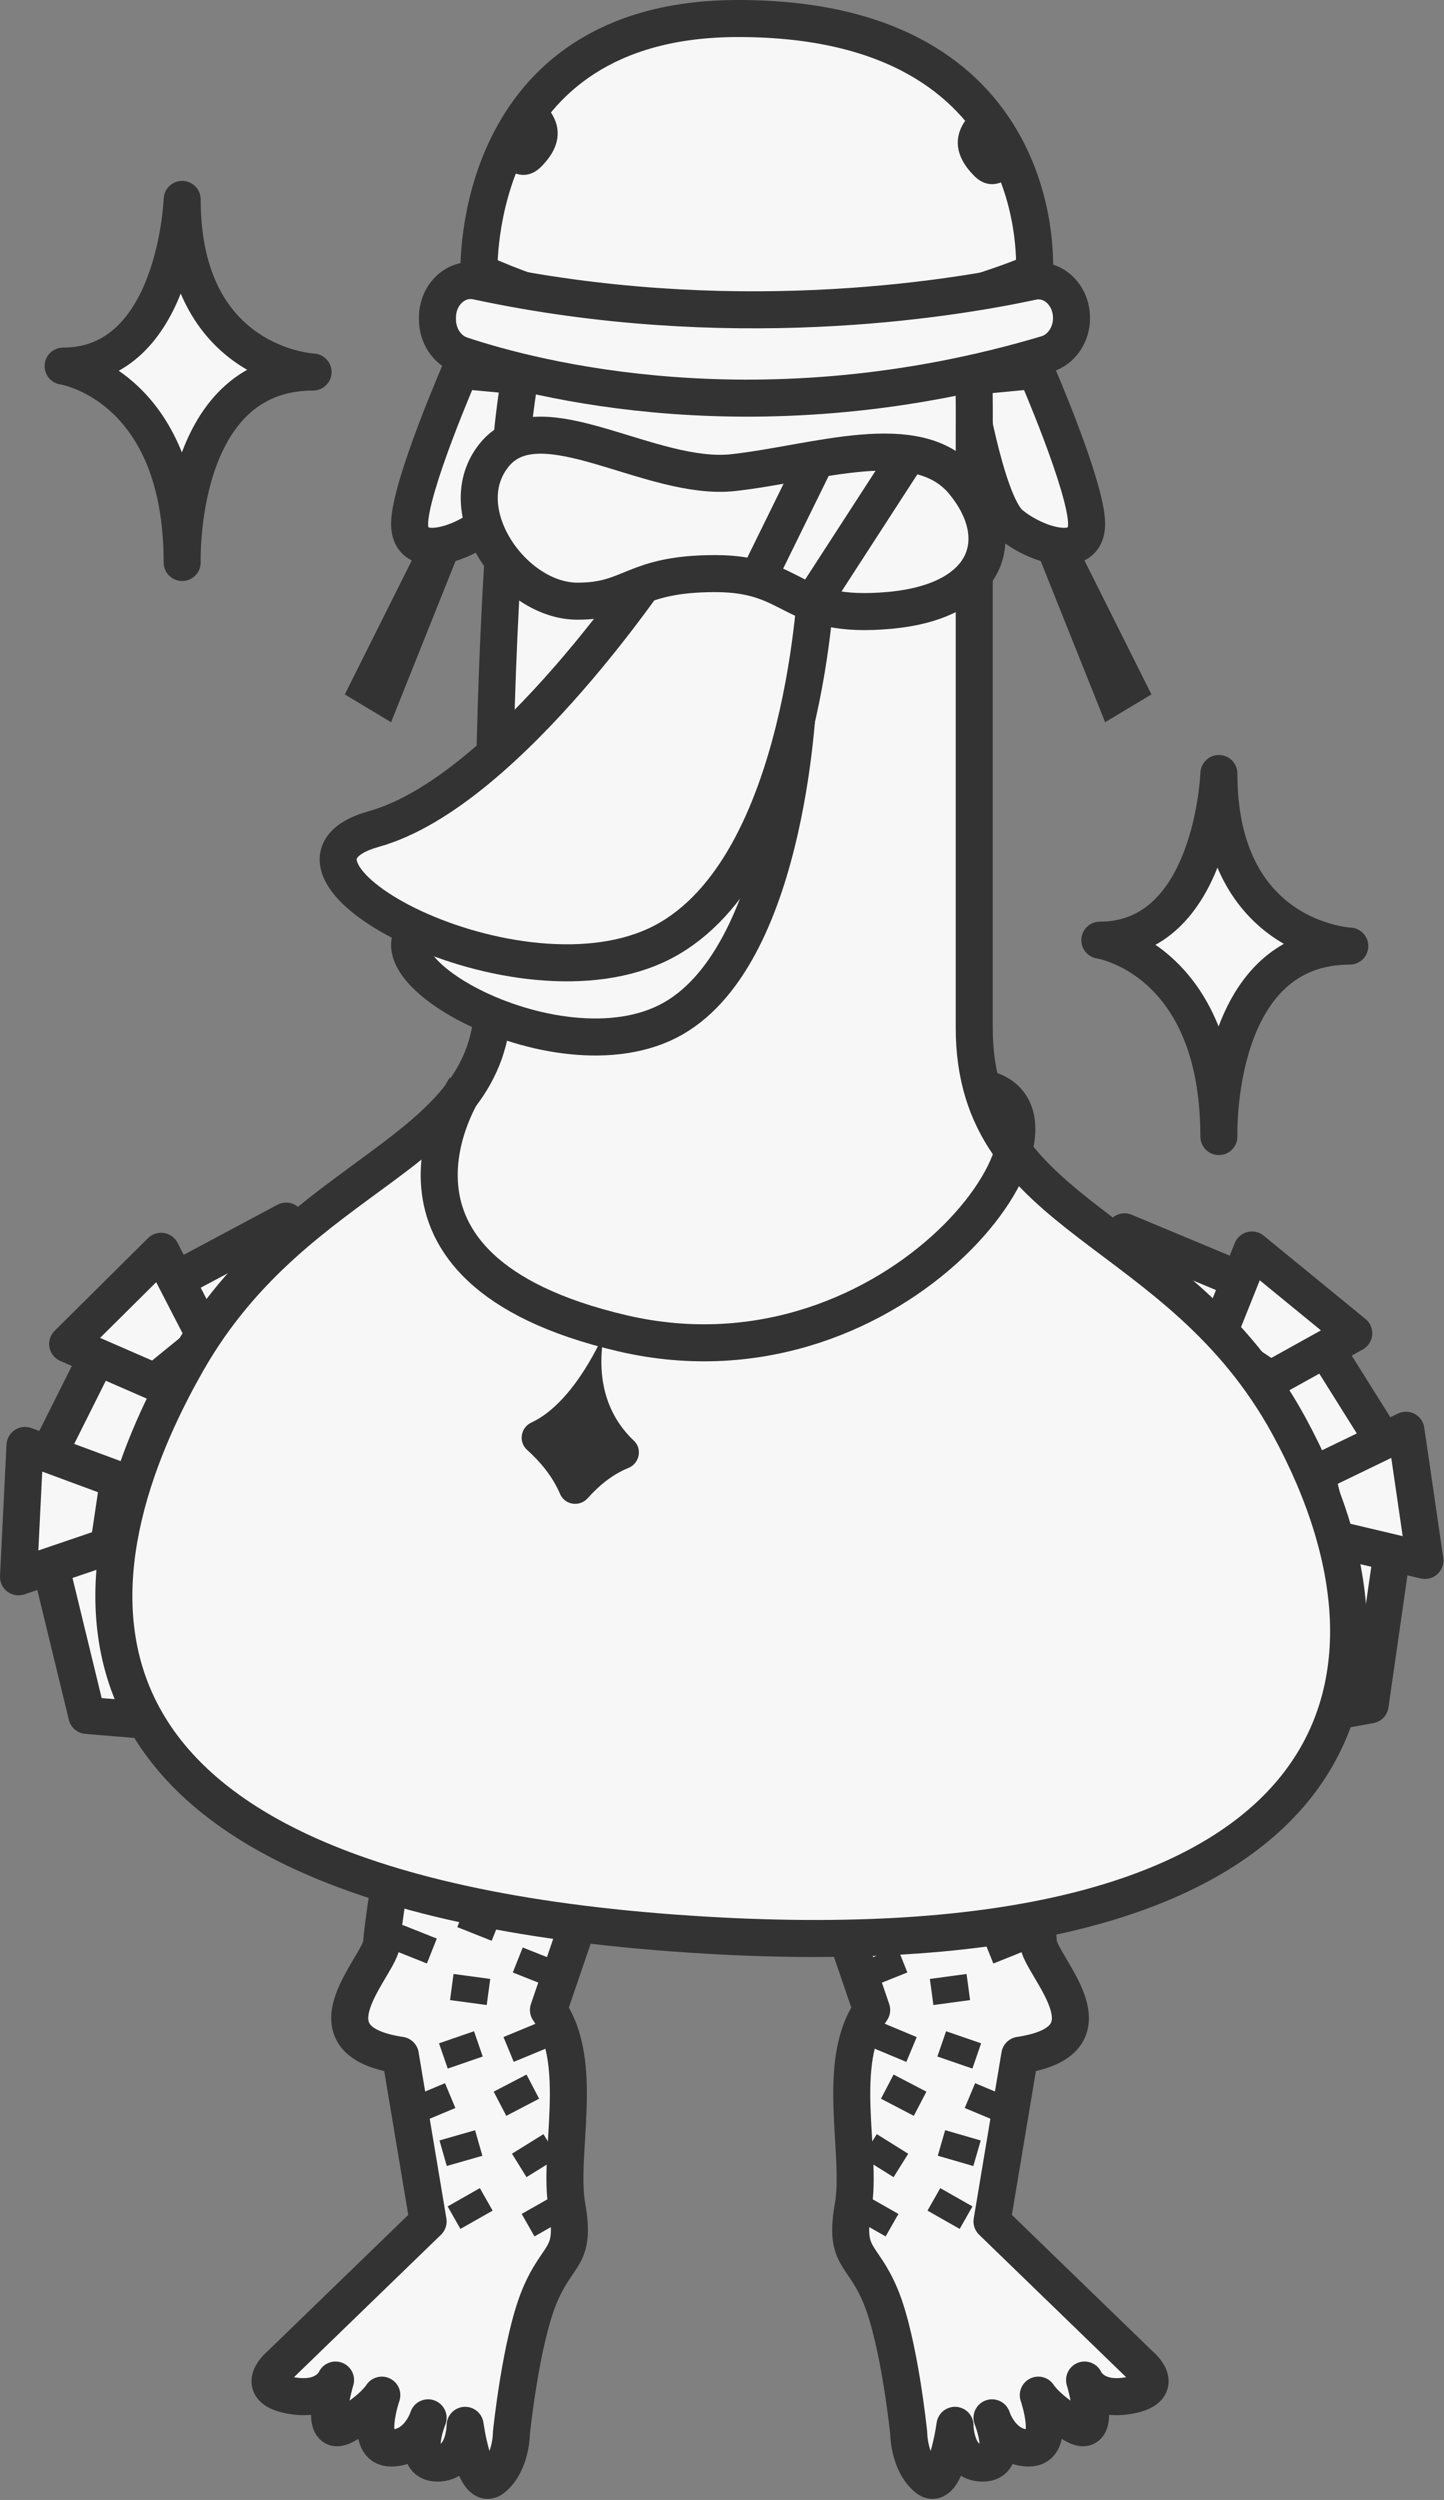 <svg width="156" height="270" viewBox="0 0 156 270" fill="none" xmlns="http://www.w3.org/2000/svg">
<rect x="0" y="0" width="156" height="270" fill="#808080" stroke="none"/>
<g clip-path="url(#clip0_1118_7300)">
<path d="M45.75 181.59C45.75 181.59 41.25 207.28 41.25 209.73C41.25 212.18 32.25 220.33 43.25 221.97L46.25 239.92L30.25 255.42C30.25 255.42 27.25 257.87 31.25 258.68C35.25 259.49 36.25 257.05 36.25 257.05C36.25 257.05 34.25 263.58 37.25 261.94C40.25 260.31 41.25 258.68 41.25 258.68C41.25 258.68 39.25 264.39 42.25 264.39C45.25 264.39 46.25 261.13 46.25 261.13C46.25 261.13 44.25 266.02 47.25 266.02C50.25 266.02 50.25 261.94 50.25 261.94C50.25 261.94 51.25 269.28 53.25 267.65C55.25 266.02 55.25 262.76 55.25 262.76C55.25 262.76 56.25 252.97 58.25 248.08C60.25 243.19 62.25 244 61.25 238.29C60.25 232.58 63.25 222.79 59.25 217.08L71.25 182.01L45.75 181.6V181.59Z" fill="#F7F7F7" stroke="#333333" stroke-width="4" stroke-linejoin="round"/>
<path d="M55.33 199.65L54.26 202.35" stroke="#333333" stroke-width="4" stroke-linejoin="round"/>
<path d="M56.33 193.94L55.26 196.64" stroke="#333333" stroke-width="4" stroke-linejoin="round"/>
<path d="M60.33 204.55L59.26 207.24" stroke="#333333" stroke-width="4" stroke-linejoin="round"/>
<path d="M49.33 194.76L48.26 197.45" stroke="#333333" stroke-width="4" stroke-linejoin="round"/>
<path d="M63.209 196.36L62.369 199.11" stroke="#333333" stroke-width="4" stroke-linejoin="round"/>
<path d="M63.209 189.84L62.369 192.59" stroke="#333333" stroke-width="4" stroke-linejoin="round"/>
<path d="M57.33 185.79L56.26 188.48" stroke="#333333" stroke-width="4" stroke-linejoin="round"/>
<path d="M49.33 183.34L48.26 186.03" stroke="#333333" stroke-width="4" stroke-linejoin="round"/>
<path d="M51.33 189.05L50.26 191.74" stroke="#333333" stroke-width="4" stroke-linejoin="round"/>
<path d="M46.33 200.47L45.26 203.16" stroke="#333333" stroke-width="4" stroke-linejoin="round"/>
<path d="M64.33 183.34L63.26 186.03" stroke="#333333" stroke-width="4" stroke-linejoin="round"/>
<path d="M55.109 224.98L56.469 227.59" stroke="#333333" stroke-width="4" stroke-linejoin="round"/>
<path d="M56.24 219.24L57.35 221.92" stroke="#333333" stroke-width="4" stroke-linejoin="round"/>
<path d="M57.01 231.55L58.58 234.08" stroke="#333333" stroke-width="4" stroke-linejoin="round"/>
<path d="M49.32 220.03L50.26 222.76" stroke="#333333" stroke-width="4" stroke-linejoin="round"/>
<path d="M50.1 237.31L51.48 239.74" stroke="#333333" stroke-width="4" stroke-linejoin="round"/>
<path d="M58.1 238.12L59.48 240.55" stroke="#333333" stroke-width="4" stroke-linejoin="round"/>
<path d="M49.4 230.62L50.19 233.38" stroke="#333333" stroke-width="4" stroke-linejoin="round"/>
<path d="M58.33 211.07L57.26 213.77" stroke="#333333" stroke-width="4" stroke-linejoin="round"/>
<path d="M52.33 206.18L51.26 208.87" stroke="#333333" stroke-width="4" stroke-linejoin="round"/>
<path d="M50.98 213.46L50.6 216.28" stroke="#333333" stroke-width="4" stroke-linejoin="round"/>
<path d="M46.23 225.76L47.35 228.44" stroke="#333333" stroke-width="4" stroke-linejoin="round"/>
<path d="M45.33 208.63L44.26 211.32" stroke="#333333" stroke-width="4" stroke-linejoin="round"/>
<path d="M107.67 181.59C107.67 181.59 112.17 207.28 112.17 209.73C112.17 212.18 121.17 220.33 110.17 221.97L107.17 239.92L123.17 255.42C123.17 255.42 126.17 257.87 122.17 258.68C118.17 259.49 117.17 257.05 117.17 257.05C117.17 257.05 119.17 263.58 116.17 261.94C113.17 260.31 112.17 258.68 112.17 258.68C112.17 258.68 114.17 264.39 111.17 264.39C108.17 264.39 107.17 261.13 107.17 261.13C107.17 261.13 109.17 266.02 106.17 266.02C103.17 266.02 103.17 261.94 103.17 261.94C103.17 261.94 102.17 269.28 100.17 267.65C98.17 266.02 98.17 262.76 98.17 262.76C98.17 262.76 97.17 252.97 95.17 248.08C93.17 243.19 91.17 244 92.17 238.29C93.17 232.58 90.17 222.79 94.17 217.08L82.17 182.01L107.67 181.6V181.59Z" fill="#F7F7F7" stroke="#333333" stroke-width="4" stroke-linejoin="round"/>
<path d="M98.09 199.65L99.17 202.35" stroke="#333333" stroke-width="4" stroke-linejoin="round"/>
<path d="M97.09 193.94L98.17 196.64" stroke="#333333" stroke-width="4" stroke-linejoin="round"/>
<path d="M93.09 204.55L94.17 207.24" stroke="#333333" stroke-width="4" stroke-linejoin="round"/>
<path d="M104.09 194.76L105.17 197.45" stroke="#333333" stroke-width="4" stroke-linejoin="round"/>
<path d="M90.209 196.36L91.049 199.11" stroke="#333333" stroke-width="4" stroke-linejoin="round"/>
<path d="M90.209 189.84L91.049 192.59" stroke="#333333" stroke-width="4" stroke-linejoin="round"/>
<path d="M96.09 185.79L97.17 188.48" stroke="#333333" stroke-width="4" stroke-linejoin="round"/>
<path d="M104.09 183.34L105.17 186.03" stroke="#333333" stroke-width="4" stroke-linejoin="round"/>
<path d="M102.09 189.05L103.17 191.74" stroke="#333333" stroke-width="4" stroke-linejoin="round"/>
<path d="M107.09 200.47L108.17 203.16" stroke="#333333" stroke-width="4" stroke-linejoin="round"/>
<path d="M89.09 183.34L90.17 186.03" stroke="#333333" stroke-width="4" stroke-linejoin="round"/>
<path d="M98.309 224.98L96.949 227.59" stroke="#333333" stroke-width="4" stroke-linejoin="round"/>
<path d="M97.19 219.24L96.07 221.92" stroke="#333333" stroke-width="4" stroke-linejoin="round"/>
<path d="M96.42 231.55L94.84 234.08" stroke="#333333" stroke-width="4" stroke-linejoin="round"/>
<path d="M104.1 220.03L103.16 222.76" stroke="#333333" stroke-width="4" stroke-linejoin="round"/>
<path d="M103.319 237.31L101.939 239.74" stroke="#333333" stroke-width="4" stroke-linejoin="round"/>
<path d="M95.32 238.12L93.939 240.55" stroke="#333333" stroke-width="4" stroke-linejoin="round"/>
<path d="M104.03 230.62L103.23 233.38" stroke="#333333" stroke-width="4" stroke-linejoin="round"/>
<path d="M95.09 211.07L96.17 213.77" stroke="#333333" stroke-width="4" stroke-linejoin="round"/>
<path d="M101.09 206.18L102.17 208.87" stroke="#333333" stroke-width="4" stroke-linejoin="round"/>
<path d="M102.439 213.46L102.819 216.28" stroke="#333333" stroke-width="4" stroke-linejoin="round"/>
<path d="M107.19 225.76L106.07 228.44" stroke="#333333" stroke-width="4" stroke-linejoin="round"/>
<path d="M108.09 208.63L109.17 211.32" stroke="#333333" stroke-width="4" stroke-linejoin="round"/>
<path d="M121.489 133.04L140.179 140.84L151.619 159.09L148.019 184.13L140.149 185.56L116.029 142.16L121.489 133.04Z" fill="#F7F7F7" stroke="#333333" stroke-width="4" stroke-linejoin="round"/>
<path d="M131.25 145L135.25 135L146.25 144L137.25 149L131.25 145Z" fill="#F7F7F7" stroke="#333333" stroke-width="4" stroke-linejoin="round"/>
<path d="M142.189 159.16L151.889 154.47L153.939 168.53L143.919 166.16L142.189 159.16Z" fill="#F7F7F7" stroke="#333333" stroke-width="4" stroke-linejoin="round"/>
<path d="M30.91 131.88L13.05 141.42L3.41 160.68L9.38 185.27L17.35 185.93L37.22 140.43L30.91 131.88Z" fill="#F7F7F7" stroke="#333333" stroke-width="4" stroke-linejoin="round"/>
<path d="M22.34 144.71L17.401 135.14L7.311 145.15L16.75 149.26L22.34 144.71Z" fill="#F7F7F7" stroke="#333333" stroke-width="4" stroke-linejoin="round"/>
<path d="M12.8 159.85L2.7 156.11L2 170.3L11.74 166.98L12.8 159.85Z" fill="#F7F7F7" stroke="#333333" stroke-width="4" stroke-linejoin="round"/>
<path d="M49.74 40C49.74 40 44.25 52.59 44.25 56.6C44.25 60.61 49.75 58.89 52.49 56.6C55.23 54.31 57.39 40.72 57.39 40.72L49.74 40Z" fill="#F7F7F7" stroke="#333333" stroke-width="4" stroke-linejoin="round"/>
<path d="M46.25 57L37.25 75L42.25 78L50.25 58L46.25 57Z" fill="#333333"/>
<path d="M111.9 40C111.9 40 117.39 52.59 117.39 56.6C117.39 60.61 111.89 58.89 109.15 56.6C106.41 54.31 104.25 40.72 104.25 40.72L111.9 40Z" fill="#F7F7F7" stroke="#333333" stroke-width="4" stroke-linejoin="round"/>
<path d="M115.391 57L124.391 75L119.391 78L111.391 58L115.391 57Z" fill="#333333"/>
<path d="M81.25 13C66.25 13 57.25 25 55.25 48C53.25 71 53.25 91 53.25 108C53.25 125 32.25 126 20.25 147C8.25 168 -0.78 204.47 76.25 209C144.25 213 155.17 183.18 139.25 154C127.25 132 105.25 132 105.25 111V47C105.25 37 106.25 13 81.25 13Z" fill="#F7F7F7" stroke="#333333" stroke-width="4" stroke-linejoin="round"/>
<path d="M51.75 29.4C51.75 29.4 50.75 2 79.75 2C113.75 2 111.75 29.4 111.75 29.4C111.75 29.4 81.75 43 51.75 29.4Z" fill="#F7F7F7" stroke="#333333" stroke-width="4" stroke-linejoin="round"/>
<path d="M49.81 38.34C57.56 40.93 82.19 47.44 113.07 38.24C114.65 37.77 115.76 36.18 115.76 34.35C115.76 31.83 113.72 29.93 111.51 30.41C102.18 32.41 78.54 36.16 51.52 30.37C49.31 29.9 47.26 31.78 47.26 34.3V34.49C47.26 36.27 48.3 37.83 49.82 38.34H49.81Z" fill="#F7F7F7" stroke="#333333" stroke-width="4" stroke-linejoin="round"/>
<path d="M72.73 72.87C72.73 72.87 59.21 95.51 47.39 99.13C35.56 102.75 60.06 117.24 72.73 110C85.4 102.76 86.25 74.68 86.25 74.68C86.25 74.68 82.03 69.25 72.73 72.87Z" fill="#F7F7F7" stroke="#333333" stroke-width="4" stroke-linejoin="round"/>
<path d="M71.61 60.02C71.61 60.02 54.97 85.46 40.4 89.53C25.84 93.6 56 109.88 71.61 101.74C87.21 93.6 88.25 62.05 88.25 62.05C88.25 62.05 83.05 55.94 71.61 60.01V60.02Z" fill="#F7F7F7" stroke="#333333" stroke-width="4" stroke-linejoin="round"/>
<path d="M66.811 54.3C68.743 54.3 70.311 53.082 70.311 51.58C70.311 50.078 68.743 48.86 66.811 48.86C64.877 48.86 63.31 50.078 63.31 51.58C63.31 53.082 64.877 54.3 66.811 54.3Z" fill="#333333"/>
<path d="M90.811 54.3C92.743 54.3 94.311 53.082 94.311 51.58C94.311 50.078 92.743 48.86 90.811 48.86C88.878 48.86 87.311 50.078 87.311 51.58C87.311 53.082 88.878 54.3 90.811 54.3Z" fill="#333333"/>
<path d="M105.25 12C105.25 12 101.25 15 105.25 19C107.25 21 109.25 19 109.25 19L105.25 12Z" fill="#333333"/>
<path d="M58.471 11C58.471 11 62.471 14 58.471 18C56.471 20 54.471 18 54.471 18L58.471 11Z" fill="#333333"/>
<path d="M50.25 117.5C50.25 117.5 37.25 137 67.25 144C97.25 151 118.92 120 106.08 117.5" stroke="#333333" stroke-width="4" stroke-linejoin="round"/>
<path d="M65.25 144C65.25 144 62.15 151.44 57.42 153.63C56.24 154.17 55.98 155.73 56.95 156.6C58.29 157.8 59.67 159.39 60.5 161.34C61.02 162.56 62.62 162.79 63.5 161.8C64.59 160.57 66.07 159.28 67.89 158.54C69.08 158.06 69.42 156.49 68.49 155.61C66.3 153.55 64.18 149.94 65.26 144H65.25Z" fill="#333333"/>
<path d="M62.391 64.93C55.381 64.93 48.501 55.01 53.461 49.06C58.421 43.11 70.321 52.04 79.251 51.04C88.181 50.05 99.091 46.08 104.051 52.03C109.011 57.98 107.031 64.92 96.121 65.92C85.211 66.92 86.201 61.95 77.281 61.95C68.361 61.95 68.351 64.93 62.401 64.93H62.391Z" fill="#F7F7F7" stroke="#333333" stroke-width="4" stroke-linejoin="round"/>
<path d="M98.16 49.01L88.18 64.42" stroke="#333333" stroke-width="4" stroke-linejoin="round"/>
<path d="M88.18 49.6L81.731 62.73" stroke="#333333" stroke-width="4" stroke-linejoin="round"/>
<path d="M131.68 83.54C131.68 83.54 131.04 101.54 118.82 101.54C118.82 101.54 131.68 103.47 131.68 122.75C131.68 122.75 131.04 102.18 145.82 102.18C145.82 102.18 131.68 101.54 131.68 83.54Z" fill="#F7F7F7" stroke="#333333" stroke-width="4" stroke-linejoin="round"/>
<path d="M19.68 21.54C19.68 21.54 19.04 39.54 6.82 39.54C6.82 39.54 19.68 41.47 19.68 60.75C19.68 60.75 19.04 40.18 33.82 40.18C33.82 40.18 19.68 39.54 19.68 21.54Z" fill="#F7F7F7" stroke="#333333" stroke-width="4" stroke-linejoin="round"/>
</g>
<defs>
<clipPath id="clip0_1118_7300">
<rect width="155.94" height="269.88" fill="white"/>
</clipPath>
</defs>
</svg>
